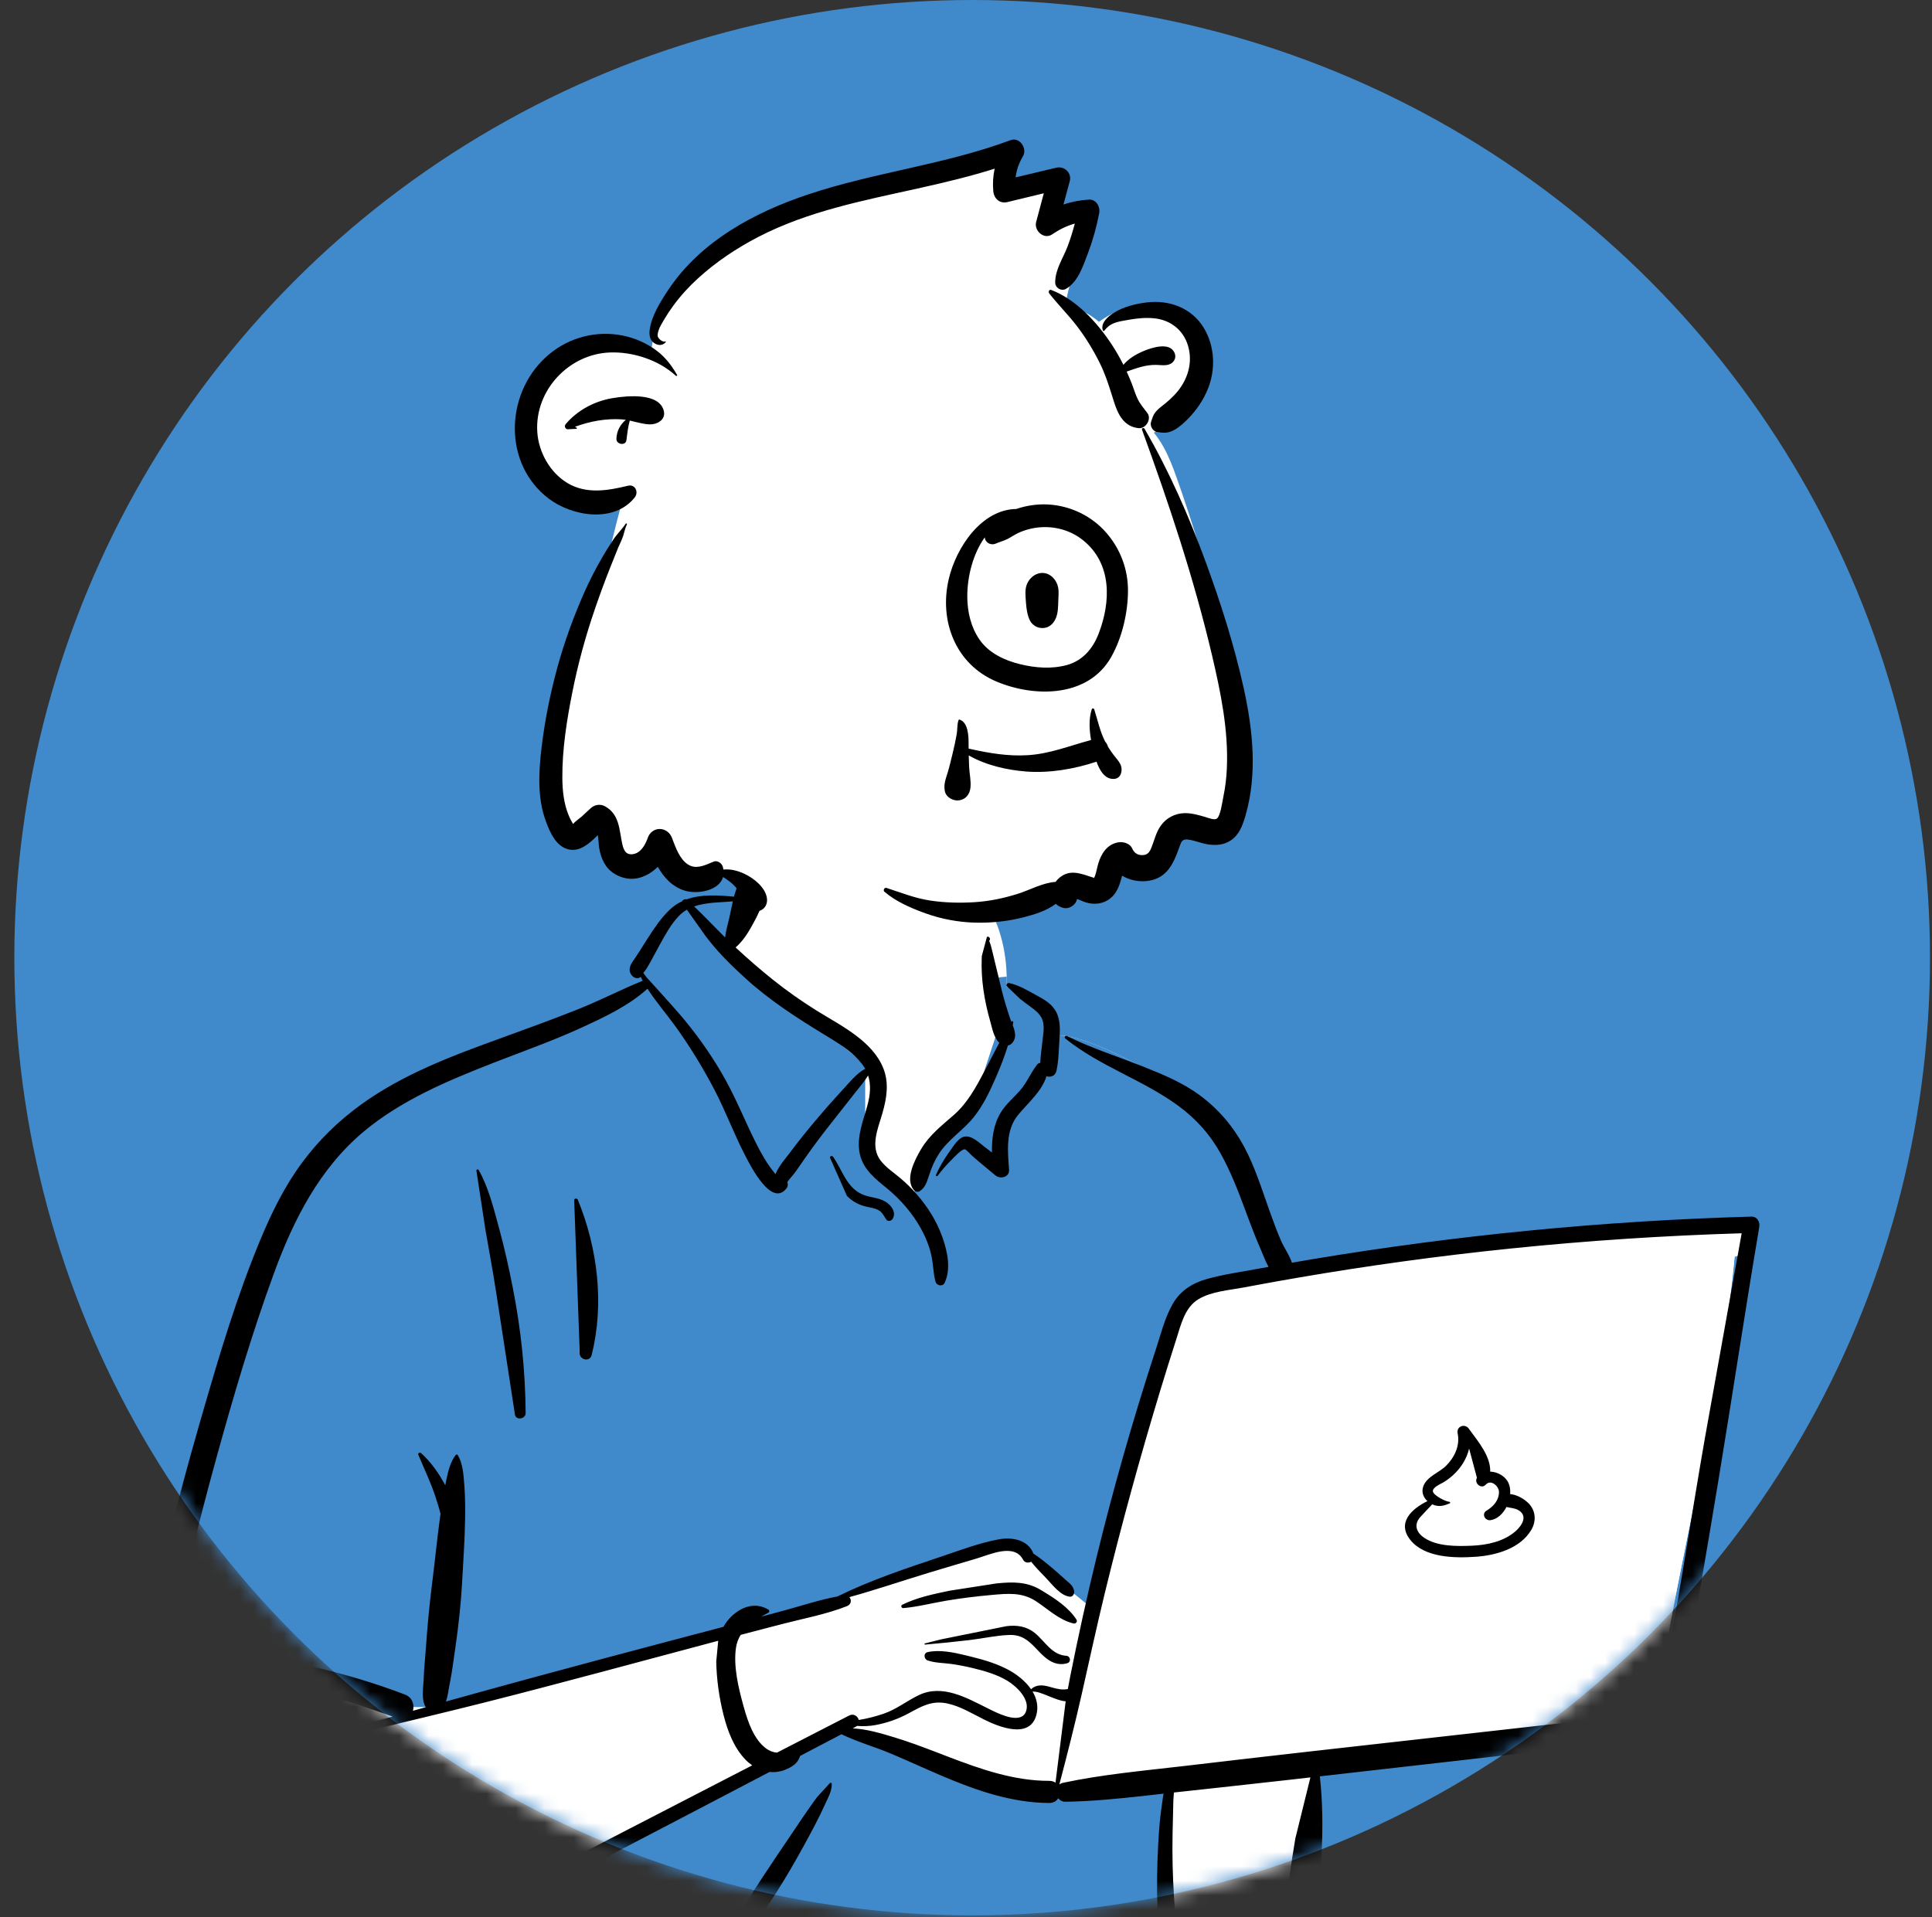 <svg width="133" height="132" viewBox="0 0 133 132" fill="none" xmlns="http://www.w3.org/2000/svg">
<rect x="0" y="0" width="133" height="132" fill="#333333" stroke="none"/>
<circle cx="66.924" cy="65.938" r="65.938" fill="#4089CB"/>
<mask id="mask0_647_336" style="mask-type:alpha" maskUnits="userSpaceOnUse" x="0" y="0" width="133" height="132">
<circle cx="66.924" cy="65.938" r="65.938" fill="#4089CB"/>
</mask>
<g mask="url(#mask0_647_336)">
<path fill-rule="evenodd" clip-rule="evenodd" d="M118.393 84.248C116.804 84.404 115.215 84.56 113.627 84.716C106.016 85.297 98.409 86.512 90.858 87.24C90.669 86.934 90.302 86.985 90.078 87.197C89.325 87.131 88.48 86.555 87.797 87.155C87.775 87.151 87.753 87.148 87.731 87.146C86.515 84.813 85.675 82.325 84.86 79.834C84.339 78.302 83.639 76.819 82.345 75.791C80.137 74.258 75.077 71.149 72.484 71.28C72.442 70.816 72.225 70.337 71.87 70.028C72.653 68.693 69.521 67.822 69.3 67.977C69.442 63.516 67.344 59.642 62.717 58.753C58.572 57.889 52.676 57.744 50.447 62.076C50.201 62.049 47.696 62.036 47.454 62.063C47.077 61.586 42.939 66.108 44.635 67.683C29.471 74.391 20.849 73.59 16.651 92.448C16.084 94.22 16.043 96.159 15.443 97.891C13.312 102.868 11.583 108.168 11.152 113.585C10.113 113.851 9.994 115.683 11.197 115.948C11.657 116.05 12.042 116.188 12.377 116.451C12.115 120.889 13.188 131.028 13.865 130.997C15.244 135.386 21.395 136.625 25.751 135.082C25 136.495 25.751 137.383 25.751 138.137C41.422 138.73 58.556 138.389 74.223 139.202C76.227 139.173 78.335 139.694 80.311 139.394C81.517 139.105 81.519 137.21 80.296 136.976L85.639 135.815C85.519 135.77 87.841 134.226 89.596 131.34C91.229 128.112 90.118 124.215 90.858 120.704C96.638 120.231 102.514 120.029 108.231 119.05C109.01 121.382 112.385 118.593 113.457 117.471C113.456 117.469 113.454 117.468 113.453 117.466C113.972 117.324 114.388 116.837 114.402 116.261C114.766 115.741 114.843 115.008 114.494 114.505C116.094 105.273 118.533 95.846 119.415 86.527C119.726 86.458 120.02 86.321 120.269 86.111L120.248 86.091C120.67 85.621 120.752 84.809 120.049 84.41C119.482 84.088 119.009 84.188 118.393 84.248Z" fill="white"/>
<path fill-rule="evenodd" clip-rule="evenodd" d="M57.961 118.803L59.184 119.582L69.2 122.809L75.32 123.588L80.327 122.809V131.377L81.329 139.389C80.884 140.205 76.655 140.205 68.643 139.389C63.536 138.869 44.869 138.617 40.619 138.506L40.379 138.499C35.384 138.355 30.451 138.355 25.579 138.499V135.494L39.488 128.595L51.952 121.585L57.961 118.803ZM50.864 61.376L51.784 62.062L49.776 65.362L59.559 73.275V79.596L62.656 82.525L64.426 79.596L66.921 76.278L68.693 70.901L68.09 67.358L69.303 67.244C69.309 67.486 69.308 67.73 69.301 67.976C69.521 67.821 72.653 68.693 71.87 70.028C72.225 70.337 72.442 70.816 72.484 71.28C75.078 71.149 80.137 74.257 82.345 75.79C83.639 76.819 84.339 78.302 84.86 79.833L84.982 80.207L85.109 80.591L85.236 80.974C85.941 83.081 86.701 85.169 87.731 87.145C87.753 87.147 87.775 87.151 87.797 87.154C88.48 86.555 89.325 87.131 90.078 87.197C90.296 86.989 90.653 86.936 90.844 87.219L90.858 87.24L81.469 89.09L75.275 110.816L69.881 106.438L66.986 106.868L59.34 109.626L50.448 111.936L30.147 117.532H27.562L12.519 113.9L11.163 113.452C11.611 108.082 13.329 102.827 15.443 97.89C16.043 96.158 16.084 94.22 16.651 92.448C20.849 73.59 29.471 74.39 44.635 67.682C42.939 66.108 47.077 61.585 47.454 62.062L47.478 62.06L47.529 62.058L47.595 62.055C48.187 62.038 50.227 62.051 50.447 62.076C50.574 61.828 50.714 61.595 50.864 61.376Z" fill="#4089CB"/>
<path fill-rule="evenodd" clip-rule="evenodd" d="M119.894 84.908L119.614 86.466C119.548 86.488 119.48 86.506 119.412 86.522C119.324 87.451 119.221 88.381 119.104 89.312L117.37 98.975C117.071 100.685 116.787 102.398 116.506 104.112L116.132 105.952L115.901 107.097C115.402 109.574 114.917 112.044 114.491 114.5C114.555 114.592 114.605 114.693 114.641 114.798L114.609 114.937L114.586 115.029L114.562 115.12C114.227 116.411 113.642 117.663 112.265 118.043C111.227 118.329 110.087 118.355 109.014 118.468L108.895 118.481L90.127 120.592C87.86 120.847 85.593 121.109 83.326 121.375L81.362 121.605C78.623 121.922 75.869 122.172 73.171 122.746C73.071 122.767 72.989 122.807 72.922 122.859C73.466 120.802 73.986 118.748 74.457 116.67C74.988 114.332 75.491 111.989 76.059 109.659C77.202 104.966 78.484 100.303 79.887 95.68C80.181 94.71 80.482 93.741 80.79 92.775L81.006 92.1L81.172 91.562C81.43 90.741 81.748 89.898 82.502 89.445C83.385 88.916 84.589 88.828 85.59 88.645L86.268 88.517C87.283 88.328 88.299 88.146 89.316 87.971C94.185 87.134 99.081 86.462 103.996 85.957C109.11 85.432 114.242 85.091 119.38 84.924L119.894 84.908ZM73.311 117.128L73.359 117.132L72.658 122.736C72.546 122.657 72.404 122.609 72.23 122.61C69.93 122.616 67.726 121.882 65.594 121.074L65.269 120.95L64.364 120.602C63.444 120.249 62.519 119.905 61.577 119.619L61.196 119.504L61.002 119.447C60.289 119.238 59.538 119.049 58.796 119.002L58.695 118.996L58.911 118.883C58.943 118.866 58.97 118.848 58.995 118.828C59.403 118.858 59.813 118.85 60.243 118.772C61.054 118.626 61.842 118.344 62.565 117.952L62.889 117.777L63.021 117.707L63.108 117.661L63.195 117.617C63.816 117.307 64.411 117.114 65.195 117.278C66.086 117.466 66.867 117.946 67.669 118.352L67.812 118.423L67.908 118.469L68.005 118.515L68.104 118.56C69.19 119.049 70.918 119.576 71.334 118.1C71.501 117.507 71.371 116.951 71.08 116.464C71.621 116.417 72.587 117.055 73.311 117.128ZM100.338 98.664L100.351 98.731C100.505 99.557 100.12 100.348 99.537 100.924C99.059 101.397 98.213 101.66 97.974 102.34C97.837 102.727 97.982 103.094 98.263 103.349L98.198 103.381L98.135 103.414L98.073 103.446L98.013 103.479L97.955 103.512C97.003 104.059 96.228 104.948 97.086 106.022C98.06 107.241 100.095 107.28 101.529 107.185L101.625 107.178C103.016 107.074 104.663 106.607 105.416 105.323C105.762 104.735 105.724 104.022 105.242 103.518C104.951 103.214 104.433 102.902 103.957 102.865C103.978 102.597 103.946 102.338 103.852 102.12C103.648 101.648 103.105 101.33 102.582 101.318C102.624 100.316 101.821 99.326 101.23 98.525L101.17 98.442L101.111 98.362C100.84 97.984 100.259 98.196 100.338 98.664ZM101.131 99.731L101.67 101.749L101.661 101.765C101.471 102.125 101.969 102.535 102.264 102.232L102.293 102.2C102.644 101.838 103.181 102.324 103.188 102.709C103.197 103.251 102.845 103.67 102.424 103.947L102.395 103.966L102.317 104.014C101.972 104.242 102.234 104.718 102.613 104.66C103.082 104.589 103.466 104.216 103.703 103.752C103.957 103.824 104.245 103.816 104.512 103.965C105.184 104.341 104.797 104.998 104.359 105.396L104.342 105.412L104.306 105.443C103.503 106.128 102.41 106.366 101.379 106.416L101.32 106.419C100.279 106.464 98.922 106.479 98.03 105.866C97.475 105.485 97.314 104.945 97.784 104.433C98.05 104.144 98.318 103.852 98.594 103.57C99.008 103.768 99.377 103.688 99.8 103.501C99.854 103.477 99.824 103.394 99.771 103.394C99.537 103.394 98.682 102.961 98.64 102.684C98.602 102.428 99.075 102.212 99.305 102.088L99.339 102.07L99.368 102.053C99.608 101.907 99.835 101.738 100.042 101.547C100.568 101.063 100.95 100.456 101.117 99.791L101.131 99.731Z" fill="white"/>
<path fill-rule="evenodd" clip-rule="evenodd" d="M50.735 61.071C51.208 59.884 52.804 60.345 52.626 61.592C52.519 62.338 52.11 63.127 51.743 63.781C51.444 64.314 51.103 64.834 50.64 65.233C51.464 66.001 52.318 66.742 53.195 67.445C54.151 68.211 55.157 68.918 56.196 69.568C57.108 70.138 58.06 70.642 58.919 71.293C59.718 71.897 60.446 72.624 60.816 73.573C61.211 74.583 61.039 75.626 60.749 76.636L60.715 76.75C60.419 77.751 59.905 78.957 60.617 79.899C60.98 80.379 61.507 80.719 61.962 81.103C62.367 81.444 62.747 81.814 63.095 82.213C63.855 83.081 64.472 84.058 64.862 85.146L64.897 85.245C65.231 86.209 65.475 87.389 65.024 88.335C64.894 88.606 64.477 88.518 64.404 88.254C64.24 87.656 64.249 87.029 64.111 86.423C63.968 85.792 63.73 85.193 63.419 84.626C62.817 83.53 62.002 82.594 61.039 81.802L60.751 81.568C60 80.951 59.31 80.297 59.157 79.277C58.994 78.186 59.431 77.146 59.712 76.113C59.908 75.393 59.972 74.703 59.761 74.052C59.502 74.474 59.149 74.875 58.87 75.233C58.314 75.945 57.752 76.653 57.193 77.362C56.619 78.089 56.059 78.828 55.526 79.586C55.287 79.925 55.051 80.266 54.816 80.608C54.639 80.864 54.393 81.121 54.2 81.382C54.247 81.522 54.243 81.684 54.158 81.798C53.136 83.179 51.682 80.298 51.303 79.57C50.531 78.087 49.956 76.512 49.181 75.03C48.378 73.493 47.464 71.998 46.445 70.595C45.829 69.747 45.138 68.95 44.574 68.074C43.246 69.279 41.498 70.086 39.892 70.818C38.128 71.623 36.296 72.28 34.487 72.978L33.953 73.185C30.836 74.401 27.644 75.738 25.054 77.898C22.01 80.436 20.209 83.975 18.869 87.638C17.325 91.856 16.049 96.188 14.859 100.517C14.25 102.732 13.672 104.957 13.128 107.19C12.65 109.156 12.253 111.142 11.699 113.088C12.823 113.049 14.104 113.484 15.064 113.609C19.437 114.182 23.751 115.094 27.88 116.674C28.39 116.869 28.538 117.379 28.427 117.791C28.721 117.708 29.015 117.624 29.309 117.542C28.986 117.048 29.14 116.165 29.166 115.618L29.167 115.58C29.193 114.851 29.272 114.121 29.324 113.393C29.421 112.006 29.549 110.628 29.718 109.249L29.761 108.904C29.952 107.403 30.094 105.893 30.303 104.395L30.328 104.224C30.227 103.84 30.111 103.461 29.988 103.084C29.662 102.08 29.201 101.135 28.797 100.162C28.75 100.048 28.913 99.982 28.989 100.051C29.673 100.666 30.216 101.446 30.652 102.263C30.66 102.224 30.667 102.186 30.675 102.147L30.724 101.902C30.847 101.304 30.997 100.675 31.363 100.19C31.402 100.139 31.48 100.128 31.517 100.19C31.867 100.784 31.907 101.536 31.961 102.212C32.022 102.977 32.03 103.751 32.019 104.517C31.998 106.016 31.892 107.518 31.808 109.014C31.726 110.483 31.563 111.934 31.355 113.39L31.315 113.663C31.213 114.355 31.129 115.057 30.994 115.745L30.956 115.932C30.884 116.273 30.84 116.754 30.697 117.154C34.384 116.125 38.078 115.12 41.778 114.133C44.452 113.419 47.129 112.716 49.805 112.009C49.946 111.754 50.122 111.516 50.342 111.304C51.065 110.604 52.023 110.291 52.901 110.83C52.973 110.874 52.979 110.986 52.901 111.029C52.733 111.121 52.565 111.215 52.399 111.313L54.006 110.878C55.207 110.553 56.422 110.146 57.651 109.919C59.916 108.802 62.351 107.993 64.736 107.194L65.017 107.099C66.238 106.682 67.501 106.216 68.763 105.985C69.687 105.816 70.771 106.02 71.142 106.967C71.613 107.277 72.055 107.641 72.482 107.999C72.791 108.258 73.087 108.533 73.388 108.801L73.443 108.85C73.689 109.063 73.884 109.206 73.944 109.546C73.976 109.721 73.864 109.958 73.648 109.935C72.985 109.864 72.447 109.097 71.998 108.638C71.651 108.284 71.301 107.918 70.984 107.528C70.8 107.629 70.547 107.611 70.429 107.388C69.82 106.234 68.151 107.034 67.227 107.308L65.904 107.699C65.242 107.895 64.581 108.092 63.921 108.293C62.107 108.844 60.301 109.46 58.471 109.966C58.634 110.146 58.612 110.467 58.301 110.588C56.868 111.151 55.296 111.442 53.807 111.827C52.867 112.071 51.927 112.316 50.988 112.563C50.827 112.824 50.712 113.119 50.663 113.463C50.483 114.726 50.829 116.183 51.166 117.405L51.217 117.587C51.493 118.569 51.901 119.773 52.748 120.393C52.955 120.544 53.218 120.65 53.484 120.673C55.142 119.82 56.801 118.966 58.461 118.114C58.768 117.956 59.052 118.17 59.121 118.424C59.707 118.328 60.291 118.176 60.822 117.996C61.716 117.692 62.414 117.114 63.251 116.713C64.872 115.939 66.527 116.89 67.979 117.613L68.313 117.778C68.964 118.093 70.318 118.7 70.63 117.836C70.932 117.001 69.977 116.108 69.361 115.732C68.625 115.284 67.769 115.044 66.939 114.844C66.464 114.73 65.984 114.637 65.501 114.569C64.953 114.492 64.387 114.503 63.86 114.325C63.597 114.237 63.557 113.821 63.86 113.752C64.672 113.567 65.641 113.769 66.489 113.975L66.931 114.084C67.785 114.294 68.647 114.557 69.425 114.975C69.991 115.279 70.588 115.74 70.977 116.306C71.316 115.991 71.737 116.002 72.176 116.118L72.415 116.185C72.808 116.294 73.127 116.369 73.51 116.293C73.561 116.015 73.613 115.736 73.668 115.457C74.214 112.718 74.812 109.99 75.473 107.276C76.612 102.595 77.929 97.965 79.415 93.382L79.564 92.924C79.907 91.876 80.182 90.734 80.735 89.771C81.257 88.861 82.094 88.337 83.089 88.059C84.217 87.744 85.403 87.579 86.554 87.366C86.811 87.318 87.069 87.273 87.326 87.227C87.109 86.835 86.946 86.389 86.8 86.048L86.775 85.988C86.461 85.273 86.179 84.545 85.907 83.813L85.703 83.262C85.212 81.937 84.705 80.633 84.014 79.394C83.286 78.089 82.321 77.022 81.119 76.139C78.666 74.34 75.71 73.421 73.332 71.498C73.234 71.419 73.359 71.284 73.458 71.334C75.064 72.141 76.798 72.69 78.469 73.347L78.798 73.477C80.118 74 81.459 74.57 82.602 75.417C83.876 76.362 84.88 77.536 85.634 78.931C86.377 80.307 86.853 81.847 87.377 83.316L87.518 83.708C87.729 84.295 87.948 84.88 88.198 85.451C88.397 85.905 88.768 86.423 88.936 86.941C89.398 86.861 89.859 86.781 90.32 86.703C100.321 85.034 110.433 84.053 120.567 83.766C120.963 83.754 121.169 84.133 121.11 84.479C120.138 90.23 119.273 96 118.325 101.756C117.911 104.267 117.489 106.777 117.057 109.286C116.838 110.557 116.585 111.823 116.377 113.096C116.21 114.124 116.089 115.16 115.801 116.164C115.544 117.065 115.148 117.933 114.499 118.62C113.798 119.36 112.821 119.719 111.837 119.888C109.34 120.318 106.779 120.493 104.261 120.78L90.858 122.305C91.054 124.085 91.069 125.837 90.979 127.638L90.928 128.622C90.886 129.412 90.836 130.204 90.722 130.987C90.58 131.969 90.131 132.8 89.469 133.534C88.862 134.207 88.124 134.782 87.406 135.332C86.661 135.904 85.891 136.456 85.015 136.809L84.901 136.854C84.132 137.155 82.691 137.619 81.64 137.449C81.777 138.137 82.043 138.877 81.808 139.558C81.698 139.874 81.285 140.032 81.032 139.763C80.53 139.23 80.491 138.526 80.372 137.83C80.248 137.106 80.142 136.38 80.047 135.652C79.864 134.244 79.721 132.823 79.678 131.404C79.633 129.946 79.65 128.486 79.729 127.029C79.769 126.282 79.819 125.534 79.914 124.791C79.955 124.474 79.996 124.157 80.043 123.841C80.061 123.726 80.08 123.611 80.1 123.496L78.897 123.632C77.053 123.838 75.207 124.024 73.35 124.053C73.129 124.056 72.96 123.956 72.85 123.81C72.732 124.002 72.527 124.139 72.233 124.138C69.638 124.129 67.223 123.28 64.863 122.281C63.674 121.776 62.503 121.231 61.312 120.731C60.2 120.265 59.011 119.932 57.926 119.406L55.076 120.902C55.055 120.975 55.028 121.045 54.999 121.103C54.814 121.482 54.448 121.687 54.074 121.842C53.715 121.991 53.344 122.037 52.982 122C50.819 123.133 48.657 124.265 46.493 125.394L44.328 126.522C40.015 128.768 35.72 131.05 31.38 133.243L31.06 133.404C29.561 134.155 27.952 134.917 26.288 135.486C26.259 135.907 26.277 136.316 26.313 136.762L26.321 136.859C26.371 137.386 26.477 138.046 26.055 138.421C25.835 138.616 25.442 138.616 25.293 138.322C25.022 137.789 25.265 136.949 25.351 136.37C25.381 136.164 25.419 135.952 25.474 135.746C23.567 136.314 21.602 136.589 19.661 136.271C17.771 135.961 16.308 134.77 15.128 133.314C13.883 131.778 12.998 129.987 12.524 128.068C11.983 125.884 11.948 123.628 11.961 121.391C11.974 119.008 12.062 116.614 12.352 114.248C12.035 114.173 11.683 114.109 11.362 114.131C11.203 114.385 10.895 114.492 10.616 114.459C10.011 115.127 11.547 115.81 12.038 115.981C12.208 116.04 12.19 116.317 11.993 116.309L11.87 116.303C11.111 116.263 10.327 116.133 9.881 115.428C9.524 114.863 9.631 114.194 10.057 113.733C10.339 111.072 11.011 108.481 11.637 105.885C12.252 103.337 12.935 100.806 13.66 98.287L13.984 97.16C15.125 93.211 16.317 89.23 17.89 85.438C18.675 83.544 19.58 81.686 20.807 80.035C21.95 78.496 23.3 77.179 24.852 76.054C27.745 73.957 31.139 72.69 34.474 71.483L34.623 71.428C36.351 70.803 38.075 70.171 39.784 69.493C41.295 68.894 42.743 68.135 44.246 67.527C44.198 67.438 44.151 67.348 44.105 67.258L44.077 67.281C44.073 67.285 44.068 67.289 44.063 67.292C43.911 67.397 43.689 67.345 43.564 67.228C43.212 66.896 43.331 66.527 43.566 66.183L43.597 66.139C43.884 65.736 44.14 65.311 44.406 64.894L44.572 64.633C45.017 63.936 45.484 63.235 46.078 62.659C46.353 62.392 46.654 62.192 46.972 62.044C46.945 61.986 47.184 61.868 47.252 61.927C48.262 61.558 49.424 61.635 50.525 61.737M90.21 122.378L88.805 122.538C87.26 122.714 85.715 122.884 84.169 123.052L80.812 123.417C80.803 123.608 80.78 123.795 80.775 123.94C80.754 124.685 80.737 125.431 80.722 126.176C80.691 127.67 80.725 129.166 80.823 130.657C80.918 132.102 81.044 133.548 81.239 134.983L81.279 135.27L81.302 135.421C81.462 135.436 81.618 135.512 81.748 135.667C82.032 136.006 83.06 135.677 83.462 135.534C84.122 135.299 84.744 134.902 85.318 134.504C85.879 134.115 86.383 133.662 86.868 133.184L87.265 132.792C87.66 132.399 88.055 131.982 88.297 131.488C88.624 130.819 88.667 129.998 88.763 129.269C88.881 128.373 89.022 127.477 89.171 126.585M49.443 112.97L49.297 113.009C44.005 114.415 38.722 115.862 33.414 117.206C30.788 117.871 28.149 118.488 25.519 119.14L25.093 119.247C23.018 119.771 20.919 120.402 19.33 121.907C19.271 121.963 19.186 121.877 19.242 121.819C20.954 119.996 23.389 119.224 25.727 118.555C26.159 118.432 26.592 118.311 27.024 118.188C23.845 117.054 20.614 116.068 17.31 115.365C16.459 115.184 15.598 115.051 14.748 114.869C14.155 114.742 13.576 114.559 12.989 114.406L12.527 114.29L12.521 115.749C12.514 117.815 12.517 119.879 12.623 121.945L12.643 122.327C12.766 124.626 12.958 126.972 13.773 129.14C14.436 130.901 15.493 132.56 16.875 133.843C17.574 134.492 18.325 134.998 19.255 135.247C20.117 135.479 21.021 135.506 21.908 135.444C26.162 135.147 29.949 132.836 33.644 130.923C39.689 127.794 45.733 124.666 51.784 121.548C51.62 121.436 51.466 121.308 51.326 121.163C50.515 120.325 50.087 119.178 49.806 118.067C49.507 116.884 49.328 115.617 49.307 114.396M57.141 122.757C57.194 122.728 57.256 122.764 57.259 122.824C57.278 123.286 57.022 123.742 56.831 124.158L56.811 124.203C56.579 124.718 56.325 125.227 56.063 125.728C55.538 126.728 54.993 127.718 54.424 128.694C53.28 130.657 52.008 132.537 50.505 134.247C50.165 134.633 49.607 134.138 49.825 133.722C50.875 131.718 52.1 129.826 53.36 127.95C53.992 127.011 54.622 126.071 55.259 125.136C55.525 124.745 55.794 124.357 56.071 123.974L56.238 123.745M119.897 84.913C114.587 85.074 109.283 85.42 103.999 85.963C99.084 86.467 94.187 87.139 89.318 87.977C88.301 88.151 87.286 88.333 86.271 88.523L85.663 88.637C84.648 88.829 83.408 88.909 82.505 89.451C81.553 90.022 81.295 91.216 80.978 92.201C80.606 93.359 80.243 94.521 79.889 95.685C78.486 100.308 77.205 104.971 76.061 109.665C75.494 111.994 74.99 114.337 74.46 116.676C73.989 118.753 73.468 120.807 72.925 122.864C72.992 122.812 73.074 122.772 73.173 122.751C75.872 122.177 78.626 121.928 81.365 121.61L81.629 121.58C84.463 121.246 87.296 120.916 90.13 120.597L108.898 118.486C110.005 118.362 111.191 118.345 112.268 118.048C114.099 117.543 114.529 115.495 114.836 113.865L114.845 113.815C115.772 108.889 116.509 103.919 117.373 98.98M73.362 117.137C72.633 117.089 71.636 116.422 71.083 116.47C71.373 116.956 71.504 117.512 71.337 118.105C70.872 119.755 68.766 118.902 67.753 118.397C66.921 117.984 66.118 117.478 65.198 117.284C64.155 117.065 63.449 117.479 62.568 117.957C61.845 118.35 61.057 118.632 60.246 118.777C59.815 118.855 59.406 118.863 58.998 118.833C58.973 118.853 58.945 118.872 58.914 118.888L58.698 119.002C59.675 119.046 60.67 119.348 61.579 119.624C62.522 119.91 63.447 120.255 64.367 120.607L65.272 120.955C67.505 121.81 69.816 122.622 72.233 122.615C72.406 122.615 72.549 122.663 72.661 122.741M69.285 111.965C70.005 111.877 70.669 111.972 71.245 112.44C71.938 113.005 72.404 113.943 73.402 114.004C73.692 114.022 73.76 114.431 73.471 114.516C72.729 114.736 72.128 114.334 71.622 113.813L71.282 113.458C70.782 112.94 70.321 112.54 69.473 112.571C68.565 112.604 67.655 112.814 66.752 112.921C65.73 113.042 64.708 113.145 63.683 113.234C63.635 113.238 63.627 113.163 63.672 113.152L64.82 112.866M68.59 109.023L68.709 109.011C69.754 108.91 70.71 108.906 71.644 109.468L71.823 109.576C72.665 110.088 73.581 110.691 74.107 111.519C74.193 111.655 74.051 111.814 73.907 111.78C72.895 111.537 72.156 110.795 71.305 110.239C70.35 109.616 69.364 109.719 68.275 109.815C67.221 109.909 66.168 110.038 65.124 110.214C64.143 110.379 63.16 110.639 62.169 110.722L62.169 110.72C62.056 110.72 61.992 110.55 62.107 110.492C63.112 109.99 64.276 109.753 65.37 109.523M100.345 98.691C100.244 98.208 100.838 97.984 101.114 98.367L101.173 98.448C101.768 99.263 102.629 100.287 102.585 101.324C103.108 101.335 103.651 101.653 103.854 102.125C103.949 102.344 103.981 102.603 103.96 102.871C104.435 102.908 104.954 103.22 105.245 103.524C105.727 104.028 105.765 104.74 105.419 105.329C104.665 106.612 103.018 107.079 101.628 107.184L101.579 107.187C100.143 107.287 98.074 107.26 97.089 106.028C96.139 104.839 97.189 103.877 98.265 103.355C97.985 103.099 97.84 102.732 97.977 102.345C98.216 101.665 99.062 101.402 99.54 100.93C100.122 100.353 100.507 99.563 100.354 98.736M101.134 99.736C100.976 100.424 100.587 101.054 100.045 101.552C99.838 101.743 99.611 101.913 99.37 102.059L99.341 102.076C99.128 102.195 98.602 102.42 98.643 102.689C98.684 102.966 99.54 103.399 99.773 103.399C99.827 103.399 99.857 103.482 99.802 103.506C99.38 103.693 99.01 103.773 98.597 103.576C98.321 103.858 98.053 104.149 97.787 104.439C97.317 104.95 97.478 105.491 98.033 105.872C98.925 106.484 100.282 106.469 101.323 106.425C102.37 106.38 103.49 106.146 104.309 105.448L104.344 105.417C104.789 105.022 105.196 104.351 104.514 103.97C104.248 103.821 103.959 103.83 103.706 103.757C103.469 104.222 103.085 104.594 102.615 104.666C102.236 104.724 101.975 104.247 102.32 104.019L102.398 103.971C102.831 103.695 103.2 103.269 103.19 102.714C103.184 102.33 102.646 101.843 102.296 102.205L102.28 102.222C101.987 102.553 101.471 102.136 101.664 101.771L101.673 101.754M32.796 80.599C32.795 80.516 32.911 80.485 32.952 80.557C33.632 81.753 33.988 83.22 34.35 84.538C34.729 85.919 35.036 87.314 35.311 88.719C35.868 91.565 36.165 94.394 36.185 97.294C36.188 97.708 35.514 97.818 35.448 97.394C35.01 94.573 34.59 91.749 34.148 88.929C33.926 87.51 33.668 86.097 33.42 84.683M39.529 82.683C39.479 82.518 39.72 82.463 39.781 82.613C41.146 85.964 41.608 89.761 40.732 93.296C40.598 93.836 39.806 93.602 39.907 93.068M57.136 79.706C57.129 79.582 57.289 79.562 57.349 79.647C57.996 80.559 58.264 81.779 59.399 82.25C59.966 82.485 60.603 82.444 61.104 82.841C61.438 83.107 61.695 83.526 61.444 83.929C61.363 84.059 61.136 84.124 61.026 83.983C60.866 83.777 60.781 83.53 60.563 83.376C60.255 83.159 59.841 83.145 59.488 83.043C59.032 82.911 58.63 82.679 58.301 82.335M67.941 64.507C68.007 64.473 68.071 64.495 68.114 64.553C68.175 64.635 68.167 64.715 68.093 64.771C68.192 64.975 68.31 65.484 68.327 65.559C68.395 65.859 68.467 66.159 68.543 66.457C68.696 67.06 68.83 67.668 68.983 68.271C69.145 68.91 69.338 69.542 69.553 70.166C69.567 70.206 69.583 70.247 69.599 70.289L69.623 70.352L69.629 70.343C69.673 70.273 69.764 70.322 69.753 70.395C69.743 70.461 69.73 70.528 69.718 70.594L69.741 70.654C69.882 71.032 69.978 71.431 69.72 71.765C69.623 71.89 69.517 71.964 69.385 71.986C69.172 72.686 68.906 73.373 68.621 74.033L68.537 74.225C68.117 75.188 67.67 76.138 67.002 76.957C66.273 77.852 65.269 78.463 64.634 79.443C64.339 79.9 64.133 80.379 63.966 80.894L63.903 81.089C63.785 81.454 63.648 81.807 63.306 82.02C63.197 82.088 63.034 82.067 62.946 81.974C62.245 81.233 62.979 79.849 63.401 79.131C63.989 78.133 64.839 77.495 65.69 76.742C66.608 75.93 67.193 74.844 67.759 73.775C68.106 73.12 68.44 72.451 68.793 71.792C68.424 71.467 68.307 70.821 68.182 70.371L68.171 70.331C67.964 69.612 67.8 68.873 67.697 68.132C67.597 67.419 67.556 66.716 67.582 65.999L67.59 65.817M69.309 67.9C69.228 67.789 69.363 67.662 69.474 67.686C70.153 67.826 70.817 68.237 71.425 68.569L71.491 68.604C71.977 68.866 72.466 69.188 72.721 69.697C72.999 70.25 72.976 70.888 72.938 71.49L72.934 71.546C72.888 72.267 72.881 73.017 72.728 73.725C72.65 74.088 72.322 74.19 72.041 74.104C71.707 75.159 70.768 75.936 70.083 76.769C69.209 77.83 69.373 79.262 69.465 80.54C69.502 81.058 68.858 81.205 68.526 80.929L67.763 80.294C67.635 80.188 67.508 80.082 67.382 79.976C67.273 79.885 67.165 79.792 67.059 79.699L66.9 79.559C66.829 79.495 66.517 79.147 66.426 79.133C66.205 79.098 65.681 79.679 65.501 79.862L65.478 79.885C65.141 80.216 64.835 80.572 64.551 80.95C64.499 81.02 64.397 80.962 64.434 80.882C64.689 80.336 64.985 79.814 65.337 79.326L65.408 79.229C65.642 78.913 65.956 78.357 66.369 78.263C66.873 78.15 67.377 78.656 67.744 78.936L67.767 78.954C67.942 79.085 68.114 79.218 68.287 79.353C68.269 78.401 68.389 77.439 68.88 76.62C69.227 76.041 69.746 75.613 70.19 75.116C70.684 74.563 70.942 73.882 71.39 73.306C71.447 73.232 71.527 73.192 71.613 73.179C71.63 72.716 71.698 72.248 71.751 71.79L71.766 71.653C71.82 71.155 71.946 70.546 71.702 70.08C71.472 69.64 70.943 69.329 70.552 69.03L70.232 68.782M47.286 62.635C47.082 62.753 46.891 62.9 46.718 63.084C46.172 63.662 45.782 64.382 45.403 65.075C45.198 65.448 45.001 65.825 44.795 66.197C44.706 66.359 44.614 66.519 44.521 66.679C44.477 66.753 44.35 66.899 44.286 66.99C44.357 67.088 44.429 67.186 44.504 67.282C44.532 67.318 46.489 69.45 47.17 70.284C48.215 71.561 49.148 72.911 49.946 74.355C50.727 75.769 51.322 77.267 52.046 78.709C52.408 79.431 52.813 80.147 53.329 80.772C53.349 80.796 53.37 80.82 53.39 80.844C53.587 80.312 54.092 79.742 54.339 79.415L54.362 79.385C54.924 78.627 55.517 77.893 56.124 77.171C56.678 76.511 57.245 75.866 57.827 75.232L58.046 74.994C58.451 74.557 58.965 73.902 59.559 73.589C59.495 73.476 59.421 73.364 59.337 73.253C58.781 72.527 57.995 72 57.22 71.524L56.718 71.219C54.823 70.064 52.958 68.856 51.313 67.355C50.442 66.561 49.584 65.73 48.852 64.804L48.594 64.477M50.448 62.063C49.56 62.137 48.602 62.12 47.782 62.409C48.511 63.098 49.204 63.842 49.916 64.543C49.979 64.069 50.109 63.601 50.218 63.139" fill="black"/>
<path fill-rule="evenodd" clip-rule="evenodd" d="M79.434 29.792C81.451 28.498 84.203 25.197 82.639 22.694C82.004 21.715 81.137 21.347 80.186 21.318C79.96 21.033 79.583 20.95 79.231 20.948L79.233 20.933C77.948 20.956 76.685 21.407 75.652 22.158C74.986 21.573 74.158 21.24 73.356 20.88C73.692 19.189 74.206 17.54 74.788 15.919C75.102 14.985 74.107 14.002 73.168 14.284C73.399 13.272 72.868 12.097 71.712 12.11C71.094 12.11 70.394 12.442 69.796 12.591C69.353 12.702 68.917 12.815 68.49 12.96C68.488 12.948 68.487 12.936 68.486 12.925C69.606 12.14 69.567 10.335 67.921 10.51C67.219 10.572 66.505 11.05 65.856 11.342C64.786 11.406 63.758 11.746 62.718 11.99C59.871 12.697 56.826 13.406 54.481 15.197C50.42 16.763 45.368 19.183 44.865 23.966C37.711 21.198 32.307 30.036 38.795 33.514C40.068 34.107 41.539 34.414 42.932 34.129C42.603 35.346 42.288 36.567 41.994 37.793C39.517 43.485 37.514 49.5 38.234 55.747C38.245 56.881 39.7 57.535 40.505 56.688C41.17 55.885 41.978 56.824 41.761 57.599C41.555 58.46 42.162 59.251 43.044 59.283C44.099 59.338 44.937 58.63 45.684 57.976C45.67 57.99 45.704 57.969 45.754 57.935C47.597 62.282 49.323 58.903 51.595 60.858C52.126 61.349 52.498 61.929 53.178 62.248C54.773 63.056 56.032 61.616 57.556 61.45C58.964 61.346 60.356 61.834 61.707 62.162C63.284 62.545 64.874 62.745 66.493 62.566C68.565 62.336 72.697 61.4 73.92 60.629C75.418 61.635 76.96 60.442 77.784 59.069C78.36 59.623 79.45 59.708 79.913 58.853C80.374 57.899 81.234 56.441 82.224 56.657C82.312 56.684 82.364 56.701 82.418 56.74C83.343 57.527 84.537 56.93 84.672 55.787C85.549 48.382 83.761 40.953 81.382 33.984C80.863 32.527 80.432 31.012 79.434 29.792Z" fill="white"/>
<path fill-rule="evenodd" clip-rule="evenodd" d="M78.616 29.587C78.578 29.484 78.736 29.425 78.787 29.515C80.487 32.437 81.846 35.54 83.008 38.711C84.036 41.517 84.949 44.378 85.599 47.297L85.643 47.498C86.254 50.315 86.555 53.295 85.754 56.106L85.715 56.239C85.53 56.865 85.286 57.5 84.716 57.871C84.237 58.183 83.695 58.222 83.144 58.135C82.679 58.062 82.236 57.859 81.771 57.803C81.42 57.761 81.328 57.93 81.226 58.213L81.141 58.453C80.776 59.471 80.33 60.419 79.14 60.633C78.499 60.749 77.802 60.629 77.247 60.292C77.24 60.313 77.234 60.335 77.228 60.355L77.202 60.456C77.086 60.891 76.936 61.333 76.629 61.672C76.199 62.144 75.582 62.311 74.96 62.186C74.678 62.129 74.413 62.001 74.145 61.894C74.079 62.289 73.626 62.61 73.211 62.513C72.986 62.461 72.813 62.358 72.684 62.227C72.044 62.721 71.179 62.974 70.431 63.166C69.346 63.443 68.193 63.557 67.075 63.524C65.94 63.49 64.785 63.271 63.718 62.887L63.551 62.826C62.63 62.486 61.661 62.056 60.915 61.421C60.767 61.349 60.853 61.079 61.03 61.136C62.044 61.464 62.989 61.849 64.052 62.007C65.056 62.155 66.064 62.18 67.075 62.118C68.1 62.056 69.095 61.847 70.073 61.538C70.925 61.269 71.763 60.783 72.668 60.719C72.715 60.654 72.766 60.591 72.825 60.533C73.607 59.774 74.4 60.154 75.28 60.43C75.309 60.439 75.317 60.455 75.317 60.47L75.328 60.455V60.455L75.335 60.445L75.33 60.452C75.293 60.493 75.366 60.339 75.379 60.308L75.381 60.305C75.482 60.029 75.521 59.732 75.607 59.451C75.811 58.781 76.192 58.167 76.923 58.007C77.284 57.927 77.775 58.048 77.942 58.422C78.08 58.728 78.305 58.884 78.652 58.876C79.014 58.868 79.147 58.657 79.273 58.339C79.478 57.821 79.589 57.283 79.926 56.826C80.305 56.313 80.871 56.013 81.511 55.988C82.004 55.97 82.487 56.113 82.956 56.246L82.999 56.26C83.213 56.327 83.596 56.478 83.763 56.366C84.014 56.199 84.143 55.224 84.216 54.859L84.221 54.836C84.35 54.214 84.425 53.588 84.455 52.954C84.582 50.301 84.035 47.662 83.431 45.095C82.183 39.801 80.476 34.693 78.616 29.587ZM43.073 36.06C43.106 36.01 43.18 36.053 43.154 36.108C43.031 36.359 42.987 36.623 42.904 36.886C42.813 37.176 42.658 37.457 42.542 37.739C42.356 38.194 42.175 38.653 41.993 39.111C41.627 40.031 41.286 40.965 40.964 41.902C40.316 43.783 39.786 45.717 39.399 47.669C39.018 49.587 38.699 51.592 38.712 53.552C38.717 54.443 38.814 55.361 39.168 56.189C39.224 56.319 39.289 56.446 39.358 56.57L39.4 56.644C39.406 56.654 39.412 56.664 39.418 56.675L39.456 56.736C39.568 56.572 39.89 56.355 40.023 56.24L40.041 56.224L40.665 55.647C40.936 55.396 41.328 55.336 41.656 55.519C42.653 56.077 42.621 57.114 42.834 58.093L42.844 58.135C42.937 58.546 43.097 58.888 43.59 58.807C44.104 58.723 44.401 58.201 44.569 57.752L44.59 57.692C44.887 56.856 45.953 56.889 46.26 57.692L46.375 57.996C46.613 58.619 46.938 59.371 47.552 59.618C48.069 59.825 48.661 59.515 49.131 59.323C49.389 59.217 49.691 59.438 49.76 59.68C49.778 59.746 49.791 59.809 49.801 59.87C50.292 59.823 50.762 59.94 51.245 60.163C51.878 60.455 52.673 61.085 52.792 61.815C52.933 62.678 51.933 63.086 51.417 62.395C51.092 61.96 50.975 61.431 50.586 61.017C50.358 60.775 50.075 60.564 49.777 60.385C49.511 61.325 48.017 61.596 47.127 61.318C46.273 61.05 45.706 60.421 45.283 59.684C44.492 60.457 43.395 60.831 42.295 60.157C41.658 59.766 41.361 59.083 41.246 58.374C41.211 58.16 41.209 57.81 41.148 57.502L41.089 57.562C40.552 58.105 39.927 58.616 39.223 58.499C38.3 58.345 37.862 57.318 37.574 56.536C36.976 54.91 37.086 53.102 37.289 51.414C37.511 49.565 37.883 47.735 38.374 45.94C38.854 44.189 39.475 42.489 40.206 40.828C40.578 39.981 41.008 39.155 41.47 38.354C41.702 37.951 41.954 37.56 42.208 37.171C42.469 36.77 42.81 36.453 43.073 36.06ZM37.544 24.62C38.899 23.362 40.711 22.789 42.538 23.047C43.401 23.169 44.222 23.481 44.95 23.962C45.689 24.45 46.167 25.054 46.609 25.809C46.64 25.862 46.57 25.912 46.527 25.873C45.349 24.787 43.565 24.207 41.979 24.269C39.154 24.378 36.811 26.878 36.986 29.727C37.073 31.13 37.862 32.547 39.081 33.269C40.374 34.035 41.845 33.781 43.23 33.444C43.73 33.322 43.982 33.884 43.697 34.246C42.292 36.028 39.404 35.562 37.782 34.336C34.648 31.968 34.755 27.208 37.544 24.62ZM42.094 27.425L42.215 27.405C43.226 27.238 45.378 27.045 45.694 28.279C45.856 28.907 45.232 29.245 44.686 29.218C44.235 29.195 43.799 29.054 43.354 28.958C43.227 29.399 43.183 29.86 43.121 30.314C43.067 30.712 42.427 30.604 42.435 30.221C42.445 29.689 42.693 29.237 43.081 28.907C42.991 28.893 42.9 28.881 42.807 28.875C41.702 28.801 40.61 29.006 39.578 29.385L39.687 29.446V29.446C39.739 29.464 39.717 29.534 39.665 29.527L39.151 29.552V29.552C38.936 29.603 38.809 29.357 38.945 29.198C39.74 28.261 40.888 27.64 42.094 27.425ZM78.957 20.821C80.5 20.636 82.034 21.205 82.862 22.563C83.631 23.823 83.698 25.418 83.153 26.772C82.843 27.541 82.374 28.231 81.795 28.824C81.509 29.117 81.18 29.419 80.817 29.613C80.395 29.839 80.08 29.82 79.634 29.737C79.347 29.683 79.149 29.315 79.24 29.044L79.309 28.838C79.383 28.618 79.453 28.454 79.658 28.246C79.836 28.065 80.049 27.918 80.245 27.756C80.666 27.408 81.058 27.019 81.351 26.555C81.886 25.706 82.072 24.73 81.77 23.761C81.445 22.721 80.587 22.047 79.51 21.922C78.899 21.851 78.279 21.915 77.677 22.022L77.309 22.088C76.796 22.183 76.378 22.293 76.025 22.763C75.995 22.803 75.937 22.799 75.92 22.75C75.743 22.239 76.284 21.783 76.667 21.542C77.333 21.123 78.183 20.914 78.957 20.821ZM72.229 20.2C72.154 20.103 72.219 19.908 72.366 19.964C74.085 20.617 75.534 22.207 76.525 23.709C76.825 24.163 77.094 24.635 77.337 25.12C77.683 24.698 78.201 24.394 78.686 24.186L78.74 24.164C79.298 23.932 80.507 23.534 80.849 24.278C80.959 24.518 80.915 24.763 80.722 24.949C80.424 25.235 79.948 25.127 79.575 25.123C78.823 25.117 78.226 25.355 77.56 25.585C77.681 25.85 77.796 26.117 77.903 26.388C78.048 26.757 78.155 27.145 78.332 27.501C78.499 27.839 78.762 28.14 78.987 28.44C79.29 28.845 78.885 29.528 78.39 29.48C77.368 29.379 76.96 28.534 76.678 27.638L76.525 27.148C76.295 26.416 76.058 25.698 75.712 25.002C75.268 24.107 74.737 23.233 74.128 22.44C73.529 21.663 72.832 20.97 72.229 20.2ZM69.567 9.65C70.202 9.413 70.736 10.229 70.42 10.76C70.142 11.226 69.977 11.708 69.912 12.214L72.713 11.546V11.546C73.27 11.414 73.797 11.906 73.643 12.476L73.211 14.079V14.079C73.769 13.892 74.354 13.782 74.954 13.743C75.469 13.709 75.753 14.241 75.668 14.68C75.492 15.597 75.246 16.496 74.919 17.37L74.68 17.998C74.399 18.731 74.071 19.47 73.394 19.882C73.066 20.081 72.642 19.824 72.64 19.45C72.636 18.545 73.195 17.771 73.505 16.937C73.694 16.43 73.854 15.915 73.99 15.393C73.464 15.542 72.969 15.778 72.502 16.089L72.432 16.136C71.879 16.515 71.185 15.899 71.323 15.309L71.328 15.287L71.856 13.308L69.345 13.914V13.914C68.827 14.039 68.43 13.677 68.381 13.18C68.329 12.651 68.362 12.124 68.472 11.614C66.813 12.137 65.119 12.543 63.42 12.923L63.165 12.98C59.437 13.808 55.627 14.539 52.207 16.311C50.696 17.093 49.311 18.02 48.051 19.165C47.429 19.731 46.859 20.354 46.361 21.032C46.127 21.35 45.908 21.68 45.708 22.02L45.548 22.297C45.471 22.43 45.395 22.568 45.35 22.712L45.327 22.784C45.29 22.906 45.25 23.066 45.283 23.172C45.332 23.326 45.611 23.579 45.807 23.51C45.834 23.5 45.848 23.535 45.833 23.553C45.659 23.762 45.415 23.8 45.167 23.695C44.774 23.529 44.676 23.149 44.719 22.754C44.827 21.774 45.508 20.695 46.047 19.895C48.266 16.603 51.917 14.633 55.6 13.398C60.179 11.864 65.033 11.34 69.567 9.65Z" fill="black"/>
<path fill-rule="evenodd" clip-rule="evenodd" d="M71.58 46.967C74.714 46.967 77.255 44.376 77.255 41.18C77.255 37.984 74.714 35.394 71.58 35.394C68.446 35.394 65.905 37.984 65.905 41.18C65.905 44.376 68.446 46.967 71.58 46.967Z" fill="white"/>
<path fill-rule="evenodd" clip-rule="evenodd" d="M75.156 48.839C75.183 48.755 75.3 48.755 75.327 48.839C75.572 49.601 75.716 50.348 76.081 51.065C76.171 51.158 76.236 51.275 76.27 51.401C76.441 51.684 76.631 51.953 76.844 52.208C77.111 52.529 77.306 52.83 77.164 53.267C77.094 53.483 76.914 53.62 76.686 53.631C76.062 53.659 75.706 53.064 75.485 52.443C73.94 52.956 72.238 53.246 70.618 53.119C69.302 53.015 67.867 52.685 66.688 52.013C66.695 52.267 66.705 52.521 66.714 52.775C66.731 53.245 66.857 53.76 66.808 54.222C66.76 54.68 66.499 55.035 66.028 55.105C65.622 55.166 65.12 54.896 65.041 54.461C64.949 53.956 65.119 53.604 65.258 53.128C65.382 52.707 65.479 52.277 65.585 51.851C65.692 51.422 65.78 50.989 65.86 50.553C65.918 50.235 65.876 49.876 65.989 49.576C65.998 49.552 66.02 49.535 66.046 49.543C66.647 49.715 66.681 50.682 66.678 51.201L66.678 51.226C66.677 51.332 66.678 51.438 66.68 51.543L66.909 51.593C68.168 51.866 69.391 52.073 70.716 51.998C72.269 51.91 73.635 51.342 75.109 50.953C74.986 50.253 74.948 49.489 75.156 48.839ZM69.962 35.044C70.651 34.808 71.397 34.697 72.121 34.733C73.675 34.809 75.155 35.518 76.174 36.699C77.136 37.813 77.658 39.211 77.651 40.686C77.644 42.201 77.246 43.907 76.497 45.234C74.922 48.02 71.245 48.039 68.602 46.928C65.782 45.743 64.634 42.753 65.314 39.862C65.824 37.688 67.567 35.08 69.962 35.044ZM74.557 37.196C73.725 36.528 72.677 36.228 71.618 36.304C71.092 36.342 70.558 36.48 70.08 36.704C69.826 36.824 69.6 36.99 69.35 37.114C69.127 37.225 68.885 37.289 68.656 37.383L68.57 37.419C68.192 37.588 67.812 37.346 67.793 36.994C66.972 38.147 66.582 39.709 66.589 41.096C66.593 42.117 66.837 43.177 67.422 44.027C68.074 44.972 69.154 45.47 70.238 45.735C71.276 45.988 72.408 46.076 73.448 45.788C74.528 45.489 75.226 44.67 75.623 43.648C76.484 41.432 76.555 38.8 74.557 37.196ZM70.849 39.944C71.32 39.301 72.165 39.267 72.631 39.944C72.924 40.371 72.88 40.782 72.857 41.272L72.853 41.383C72.839 41.771 72.841 42.18 72.695 42.539C72.508 43 72.145 43.295 71.631 43.234C71.328 43.197 71.075 43.017 70.927 42.768L70.922 42.77V42.77C70.716 42.359 70.663 41.941 70.628 41.491L70.604 41.161C70.575 40.728 70.573 40.32 70.849 39.944Z" fill="black"/>
</g>
</svg>
